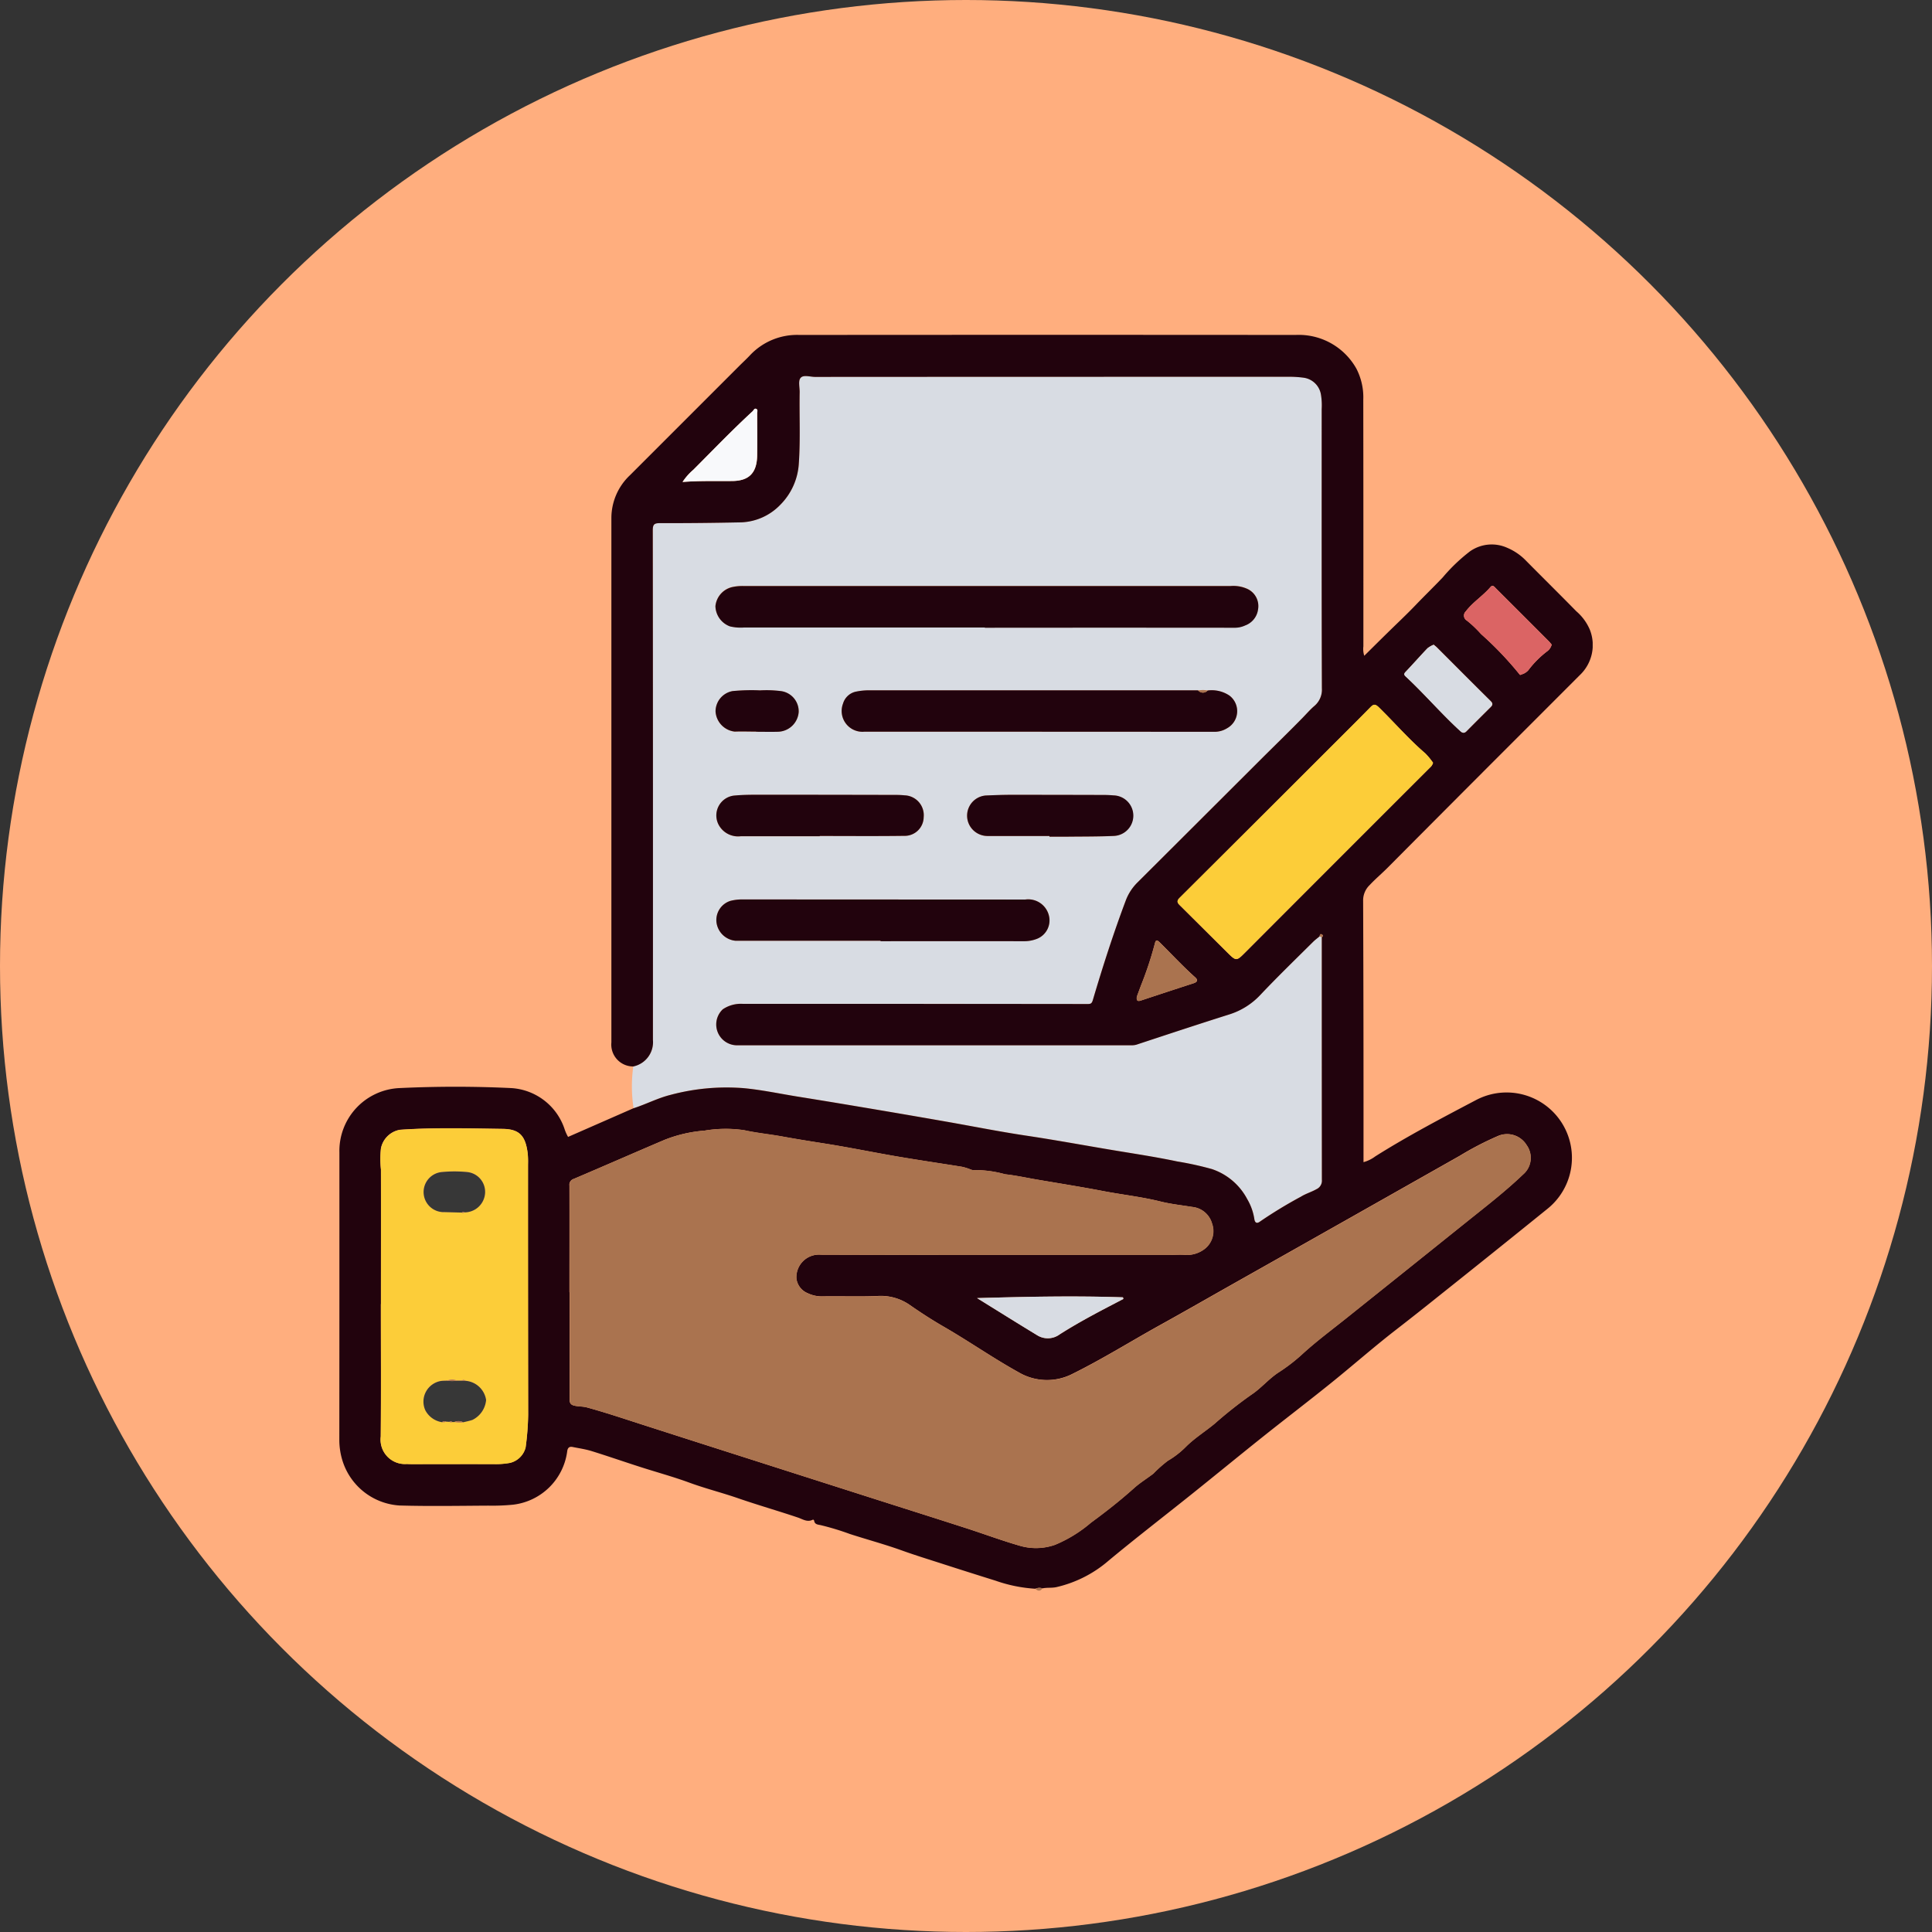 <svg xmlns="http://www.w3.org/2000/svg" xmlns:xlink="http://www.w3.org/1999/xlink" width="120" height="120" viewBox="0 0 120 120">
  <rect x="0" y="0" width="120" height="120" fill="#333333" stroke="none"/>
  <defs>
    <clipPath id="clip-path">
      <rect id="Rectangle_379978" data-name="Rectangle 379978" width="77.849" height="77.996" fill="none"/>
    </clipPath>
  </defs>
  <g id="Group_1076189" data-name="Group 1076189" transform="translate(-180 -24316.207)">
    <circle id="Ellipse_5982" data-name="Ellipse 5982" cx="60" cy="60" r="60" transform="translate(180 24316.207)" fill="#ffae7e"/>
    <g id="Group_1076199" data-name="Group 1076199" transform="translate(201.076 24337.004)">
      <g id="Group_1076198" data-name="Group 1076198" clip-path="url(#clip-path)">
        <path id="Path_826983" data-name="Path 826983" d="M59.635,53.857a8.815,8.815,0,0,1-.018-2.6,1.541,1.541,0,0,0,1.22-1.653q0-15.824-.009-31.648c0-.372.094-.447.455-.445,1.673.005,3.347-.014,5.02-.048a3.553,3.553,0,0,0,2.441-1.086A3.963,3.963,0,0,0,69.9,13.789c.1-1.469.025-2.94.05-4.41.005-.3-.1-.7.053-.885.18-.219.594-.067.9-.068q14.721-.01,29.442-.007a6.537,6.537,0,0,1,.872.053,1.265,1.265,0,0,1,1.11,1.042,4.128,4.128,0,0,1,.048.91c0,5.782-.009,11.564.011,17.345a1.322,1.322,0,0,1-.48,1.108c-.246.212-.459.459-.685.691-.87.892-1.767,1.759-2.649,2.64q-3.81,3.8-7.618,7.6a3.132,3.132,0,0,0-.745,1.13c-.765,2.036-1.431,4.1-2.048,6.189-.063.212-.122.252-.317.252q-7.494-.009-14.987-.008-3.214,0-6.429,0a2,2,0,0,0-1.255.338,1.294,1.294,0,0,0,.95,2.234q12.248,0,24.5,0a1,1,0,0,0,.325-.064c1.888-.622,3.776-1.246,5.671-1.846A4.48,4.48,0,0,0,98.576,46.8c1.062-1.123,2.177-2.2,3.272-3.29.123-.122.265-.225.4-.337l.133.064q0,1.083,0,2.167,0,6.447.006,12.894a.581.581,0,0,1-.338.582c-.312.177-.657.275-.959.462a27.983,27.983,0,0,0-2.535,1.54c-.187.146-.327.116-.365-.157A3.455,3.455,0,0,0,97.75,59.5a3.869,3.869,0,0,0-2.195-1.868,20.029,20.029,0,0,0-2.155-.474c-1.248-.259-2.507-.456-3.763-.664-1.865-.308-3.722-.656-5.592-.935-1.738-.26-3.463-.608-5.194-.909q-2.662-.464-5.327-.912-1.871-.313-3.744-.615c-1.093-.177-2.178-.409-3.282-.515a13.45,13.45,0,0,0-4.584.419c-.79.2-1.51.579-2.279.826M95.29,27.909a1.606,1.606,0,0,0-.588,0c-.038,0-.076-.006-.114-.006q-10.212,0-20.423,0a3.944,3.944,0,0,0-.678.074,1.064,1.064,0,0,0-.844.749,1.292,1.292,0,0,0,1.335,1.746q10.878,0,21.754.006a1.481,1.481,0,0,0,.776-.228,1.212,1.212,0,0,0,.135-2.023,1.974,1.974,0,0,0-1.353-.315M81.453,24V24q7.74,0,15.479,0a1.551,1.551,0,0,0,.694-.143,1.233,1.233,0,0,0,.795-1.006,1.174,1.174,0,0,0-.677-1.267,2.111,2.111,0,0,0-1.028-.175q-15.136,0-30.273,0a2.965,2.965,0,0,0-.673.064,1.351,1.351,0,0,0-1.053,1.189,1.376,1.376,0,0,0,.9,1.255,2.875,2.875,0,0,0,.888.069q7.473,0,14.947,0M74.975,43.454v.026q4.45,0,8.9,0a2.159,2.159,0,0,0,.847-.161,1.23,1.23,0,0,0,.7-1.468,1.323,1.323,0,0,0-1.46-.958q-8.8-.005-17.608-.007a2.983,2.983,0,0,0-.707.09,1.249,1.249,0,0,0-.861,1.358,1.316,1.316,0,0,0,1.177,1.119q4.506,0,9.012,0M71.2,36.961v-.014c1.748,0,3.5.016,5.243-.008a1.176,1.176,0,0,0,1.212-1.158,1.235,1.235,0,0,0-1.173-1.358,5.66,5.66,0,0,0-.607-.026q-4.161-.009-8.321-.01c-.531,0-1.065,0-1.594.045A1.242,1.242,0,0,0,64.89,36.2a1.365,1.365,0,0,0,1.406.766c1.634,0,3.267,0,4.9,0m14.265-.015v.04c.38,0,.76,0,1.14,0,.949-.011,1.9,0,2.848-.045a1.26,1.26,0,0,0,0-2.518c-.2-.016-.4-.027-.607-.027q-2.886-.008-5.773-.009c-.519,0-1.038.02-1.556.042a1.257,1.257,0,0,0-.992,1.891,1.276,1.276,0,0,0,1.067.625c1.291.009,2.582,0,3.873,0M67.247,30.462v.008c.443,0,.886.01,1.329,0a1.324,1.324,0,0,0,1.313-1.213,1.269,1.269,0,0,0-1.151-1.311,7.137,7.137,0,0,0-1.25-.039,12.112,12.112,0,0,0-1.706.044,1.286,1.286,0,0,0-1.057,1.265,1.343,1.343,0,0,0,1.193,1.252c.442-.023.886,0,1.329,0" transform="translate(-41.357 -5.819)" fill="#d8dce3"/>
        <path id="Path_826984" data-name="Path 826984" d="M18.278,48.038c.77-.247,1.489-.628,2.279-.826a13.439,13.439,0,0,1,4.584-.419c1.1.106,2.189.337,3.282.515q1.873.3,3.744.615,2.665.446,5.327.912c1.732.3,3.456.65,5.194.909,1.87.28,3.728.627,5.592.935,1.256.207,2.515.4,3.763.664a20.013,20.013,0,0,1,2.155.474,3.871,3.871,0,0,1,2.195,1.868,3.454,3.454,0,0,1,.439,1.226c.039.273.178.3.365.157a27.916,27.916,0,0,1,2.535-1.54c.3-.187.647-.285.959-.462a.581.581,0,0,0,.338-.582q-.007-6.447-.006-12.894,0-1.083,0-2.167c.091-.07.082-.15-.014-.189s-.108.053-.118.124c-.133.112-.275.215-.4.337-1.1,1.092-2.21,2.167-3.272,3.29a4.476,4.476,0,0,1-1.957,1.231c-1.9.6-3.783,1.224-5.671,1.847a1.008,1.008,0,0,1-.324.064q-12.248,0-24.5,0a1.294,1.294,0,0,1-.95-2.234,2,2,0,0,1,1.255-.337q3.214,0,6.428,0,7.494,0,14.987.008c.195,0,.254-.04.317-.252.617-2.084,1.282-4.153,2.048-6.189a3.137,3.137,0,0,1,.745-1.13q3.812-3.8,7.618-7.6c.882-.88,1.778-1.747,2.649-2.639.226-.232.439-.479.685-.691a1.323,1.323,0,0,0,.48-1.108c-.021-5.782-.011-11.563-.012-17.345a4.107,4.107,0,0,0-.048-.909,1.264,1.264,0,0,0-1.11-1.042,6.5,6.5,0,0,0-.872-.054q-14.721,0-29.442.008c-.311,0-.724-.152-.9.068-.152.185-.048.582-.053.884-.025,1.47.05,2.941-.051,4.41a3.961,3.961,0,0,1-1.157,2.587,3.555,3.555,0,0,1-2.44,1.086c-1.673.034-3.347.053-5.02.048-.361,0-.455.073-.455.446q.017,15.824.009,31.648a1.541,1.541,0,0,1-1.22,1.653,1.36,1.36,0,0,1-1.36-1.494q0-16.278,0-32.557a3.657,3.657,0,0,1,1.158-2.676q3.4-3.4,6.8-6.8c.219-.219.448-.427.658-.654A4.009,4.009,0,0,1,28.586.007q15.4-.013,30.808,0a4.1,4.1,0,0,1,3.781,2.1A3.877,3.877,0,0,1,63.6,4.022q.01,7.664.006,15.328a1.356,1.356,0,0,0,.055.584c.49-.484.952-.945,1.417-1.4.588-.579,1.192-1.142,1.762-1.737s1.137-1.143,1.693-1.728a10.855,10.855,0,0,1,1.685-1.614,2.345,2.345,0,0,1,2.327-.225,3.52,3.52,0,0,1,1.164.8c1.039,1.05,2.09,2.087,3.124,3.141a3.119,3.119,0,0,1,.836,1.137,2.576,2.576,0,0,1-.627,2.835q-2.809,2.813-5.62,5.622-3.15,3.155-6.293,6.316c-.372.375-.777.713-1.138,1.1a1.317,1.317,0,0,0-.4.992q.028,7.588.023,15.176c0,.338,0,.677,0,1.037a2.127,2.127,0,0,0,.728-.356c2.025-1.276,4.144-2.386,6.26-3.5a4.059,4.059,0,0,1,4.418,6.77q-3.384,2.737-6.79,5.448Q66.94,60.784,65.629,61.8c-1.365,1.057-2.661,2.2-4.006,3.284-1.4,1.13-2.836,2.224-4.245,3.347-1.471,1.173-2.926,2.368-4.394,3.544-1.731,1.387-3.489,2.739-5.194,4.155a7.518,7.518,0,0,1-3.255,1.653c-.287.062-.576.016-.859.076a.582.582,0,0,0-.441.024,9.072,9.072,0,0,1-2.471-.5q-1.649-.514-3.294-1.045c-.843-.272-1.694-.533-2.531-.834-1.063-.382-2.157-.676-3.233-1.024a16.372,16.372,0,0,0-1.83-.553c-.135-.027-.34-.035-.379-.247-.01-.056-.042-.107-.1-.08-.335.167-.622-.041-.906-.137-1.241-.419-2.5-.778-3.737-1.206-1-.346-2.022-.6-3.015-.965-1.026-.377-2.086-.661-3.128-1-.981-.315-1.955-.654-2.939-.959-.384-.119-.788-.175-1.184-.256-.228-.047-.314.083-.336.284a3.839,3.839,0,0,1-3.355,3.3,13.063,13.063,0,0,1-1.542.06c-1.838.01-3.677.044-5.513-.009a3.973,3.973,0,0,1-3.519-2.7A4.385,4.385,0,0,1,0,68.551q.008-8.879.005-17.759a3.907,3.907,0,0,1,3.739-4.007c2.3-.108,4.613-.11,6.918,0a3.727,3.727,0,0,1,3.346,2.6,2.822,2.822,0,0,0,.2.434l4.073-1.786M14.306,59.464v1.027c0,1.864,0,3.728-.006,5.591,0,.272.058.388.365.441.241.042.487.031.727.1,1.1.3,2.181.663,3.267,1.013q3.238,1.043,6.48,2.077,3.8,1.215,7.6,2.429c2.054.656,4.11,1.305,6.163,1.967,1.147.369,2.277.794,3.434,1.122a3.564,3.564,0,0,0,2.114-.08,8.329,8.329,0,0,0,2.234-1.377c.921-.673,1.822-1.382,2.671-2.143.376-.337.8-.593,1.2-.9a7.91,7.91,0,0,1,.9-.8,5.435,5.435,0,0,0,1.142-.889c.534-.527,1.177-.929,1.757-1.406a26.361,26.361,0,0,1,2.265-1.792c.636-.415,1.111-1.021,1.768-1.434a10.962,10.962,0,0,0,1.479-1.155c.85-.77,1.765-1.451,2.658-2.164q3.8-3.033,7.588-6.076c1.156-.926,2.328-1.834,3.4-2.86a1.355,1.355,0,0,0,.232-1.826,1.421,1.421,0,0,0-1.8-.559,19.275,19.275,0,0,0-2.35,1.219q-3.464,1.96-6.928,3.919-3.547,2.005-7.1,4.007c-1.539.869-3.073,1.75-4.62,2.606-1.8,1-3.549,2.094-5.4,3.01a3.469,3.469,0,0,1-3.354-.093c-1.587-.879-3.078-1.922-4.65-2.831-.729-.421-1.438-.88-2.129-1.362a3.146,3.146,0,0,0-2.028-.543c-1.127.046-2.257,0-3.385.021a2.023,2.023,0,0,1-.914-.2,1.136,1.136,0,0,1-.7-.914A1.405,1.405,0,0,1,29.9,57.134c7.189.024,14.378.016,21.567.016.38,0,.764-.036,1.14,0a1.806,1.806,0,0,0,1.143-.381A1.4,1.4,0,0,0,54.2,55.2a1.42,1.42,0,0,0-1.235-1.031c-.656-.107-1.323-.177-1.966-.337-1.166-.291-2.359-.419-3.536-.644-1.388-.266-2.785-.486-4.178-.725-.647-.111-1.291-.253-1.942-.323a6.927,6.927,0,0,0-1.926-.259c-.123.02-.264-.069-.4-.108a3.053,3.053,0,0,0-.364-.1c-1.328-.213-2.659-.408-3.984-.634-1.511-.258-3.014-.569-4.528-.807-.858-.135-1.719-.271-2.57-.426-.8-.147-1.618-.222-2.418-.4a7.824,7.824,0,0,0-2.471.024,8.488,8.488,0,0,0-2.5.579c-1.877.8-3.746,1.621-5.624,2.419a.379.379,0,0,0-.266.421c.007,2.206,0,4.412,0,6.619m-11.719.745H2.579c0,2.738.016,5.476-.008,8.214A1.516,1.516,0,0,0,4.193,70.13c.127.005.254.009.38.009,1.737,0,3.473-.006,5.21,0a4.762,4.762,0,0,0,.82-.078,1.317,1.317,0,0,0,.965-.953,16.631,16.631,0,0,0,.159-2.027q-.015-7.777-.009-15.554a5.621,5.621,0,0,0-.015-.646c-.132-1.143-.517-1.55-1.561-1.564-2.125-.029-4.252-.092-6.375.056a1.461,1.461,0,0,0-1.184,1.161,6.293,6.293,0,0,0,0,1.3c.009,2.789,0,5.578,0,8.367M67.933,26.582A4.184,4.184,0,0,0,67.45,26c-1.031-.886-1.917-1.916-2.887-2.863-.216-.211-.326-.2-.52,0-.77.785-1.55,1.559-2.328,2.336q-4.762,4.757-9.529,9.508c-.225.224-.094.341.06.494q1.444,1.432,2.885,2.868c.581.576.583.574,1.148.009Q62,32.614,67.731,26.888a.618.618,0,0,0,.2-.305M75.3,19.238c-.045-.055-.1-.126-.156-.187q-1.648-1.653-3.3-3.3c-.092-.092-.2-.254-.341-.089-.467.549-1.092.931-1.533,1.511a.359.359,0,0,0,.07.577,7.035,7.035,0,0,1,.873.831,21.106,21.106,0,0,1,2.395,2.508c.041.06.087.016.13,0a.878.878,0,0,0,.411-.255,6.045,6.045,0,0,1,1.2-1.2.726.726,0,0,0,.254-.4m-7.33.013a1.6,1.6,0,0,0-.381.219c-.454.476-.888.971-1.342,1.447-.11.115-.144.18-.016.3,1.173,1.092,2.215,2.316,3.4,3.4.146.134.251.136.383,0q.749-.753,1.5-1.5c.137-.135.134-.229-.01-.371-1.115-1.1-2.221-2.216-3.331-3.324-.061-.062-.134-.112-.2-.171M39.614,59.831c1.244.77,2.484,1.546,3.734,2.306a1.243,1.243,0,0,0,1.4-.057c1.05-.667,2.145-1.256,3.248-1.829l.705-.368-.026-.1c-3.016-.1-6.033-.038-9.058.049M21.319,9.14c1.084-.085,2.092-.049,3.1-.061,1.03-.012,1.527-.5,1.538-1.617.008-.862,0-1.724,0-2.586,0-.095.051-.225-.056-.277s-.163.09-.228.149C24.4,5.916,23.208,7.162,21.989,8.381a3.557,3.557,0,0,0-.67.759M49.538,41.095c-.038.266.049.319.254.25q1.638-.544,3.279-1.076c.224-.073.269-.2.1-.352-.776-.693-1.481-1.457-2.221-2.187-.191-.188-.246-.124-.3.1a21.771,21.771,0,0,1-.832,2.521c-.1.26-.194.521-.275.739" transform="translate(0 0)" fill="#22030d"/>
        <path id="Path_826985" data-name="Path 826985" d="M141.622,255a.585.585,0,0,1,.441-.023c-.138.189-.286.172-.441.023" transform="translate(-98.389 -177.116)" fill="#aa734f"/>
        <path id="Path_826986" data-name="Path 826986" d="M93.255,53.672q-7.473,0-14.947,0a2.847,2.847,0,0,1-.888-.069,1.375,1.375,0,0,1-.9-1.254,1.351,1.351,0,0,1,1.053-1.189,2.964,2.964,0,0,1,.673-.064q15.137,0,30.274,0a2.118,2.118,0,0,1,1.028.175,1.174,1.174,0,0,1,.677,1.267,1.233,1.233,0,0,1-.8,1.007,1.55,1.55,0,0,1-.693.143q-7.74-.008-15.479,0Z" transform="translate(-53.159 -35.494)" fill="#22030d"/>
        <path id="Path_826987" data-name="Path 826987" d="M124.936,72.341a1.974,1.974,0,0,1,1.353.316,1.212,1.212,0,0,1-.135,2.023,1.481,1.481,0,0,1-.776.228Q114.5,74.9,103.624,74.9a1.292,1.292,0,0,1-1.335-1.746,1.064,1.064,0,0,1,.844-.75,3.974,3.974,0,0,1,.678-.073q10.212,0,20.423,0c.038,0,.076,0,.114.005a.387.387,0,0,0,.588,0" transform="translate(-71.003 -50.251)" fill="#22030d"/>
        <path id="Path_826988" data-name="Path 826988" d="M86.922,117.446q-4.506,0-9.012,0a1.315,1.315,0,0,1-1.177-1.119,1.248,1.248,0,0,1,.861-1.358,2.965,2.965,0,0,1,.707-.09q8.8.007,17.608.007a1.323,1.323,0,0,1,1.459.958,1.23,1.23,0,0,1-.7,1.469,2.158,2.158,0,0,1-.847.161q-4.45-.006-8.9,0v-.026" transform="translate(-53.304 -79.811)" fill="#22030d"/>
        <path id="Path_826989" data-name="Path 826989" d="M83.129,96.155q-2.451,0-4.9,0a1.367,1.367,0,0,1-1.407-.766,1.242,1.242,0,0,1,1.067-1.765c.529-.047,1.063-.045,1.594-.045q4.161,0,8.321.011a5.673,5.673,0,0,1,.607.026,1.234,1.234,0,0,1,1.173,1.358,1.176,1.176,0,0,1-1.212,1.158c-1.747.024-3.5.008-5.243.008v.014" transform="translate(-53.289 -65.013)" fill="#22030d"/>
        <path id="Path_826990" data-name="Path 826990" d="M132.774,96.14c-1.291,0-2.582.006-3.873,0a1.274,1.274,0,0,1-1.067-.625,1.257,1.257,0,0,1,.992-1.891c.518-.021,1.037-.041,1.556-.042q2.886,0,5.772.009c.2,0,.405.01.607.027a1.26,1.26,0,0,1,0,2.519c-.948.041-1.9.035-2.847.045-.38,0-.76,0-1.139,0v-.04" transform="translate(-88.668 -65.012)" fill="#22030d"/>
        <path id="Path_826991" data-name="Path 826991" d="M79.071,74.89c-.444,0-.887-.018-1.329,0a1.343,1.343,0,0,1-1.193-1.252,1.286,1.286,0,0,1,1.057-1.265,12.112,12.112,0,0,1,1.706-.044,7.137,7.137,0,0,1,1.25.039,1.269,1.269,0,0,1,1.151,1.311A1.324,1.324,0,0,1,80.4,74.9c-.443.012-.886,0-1.329,0V74.89" transform="translate(-53.181 -50.246)" fill="#22030d"/>
        <path id="Path_826992" data-name="Path 826992" d="M175.336,72.3a.387.387,0,0,1-.588,0,1.608,1.608,0,0,1,.588,0" transform="translate(-121.403 -50.209)" fill="#aa734f"/>
        <path id="Path_826993" data-name="Path 826993" d="M199.461,122.068c.01-.071.02-.163.118-.124s.1.118.014.188l-.132-.065" transform="translate(-138.572 -84.712)" fill="#aa734f"/>
        <path id="Path_826994" data-name="Path 826994" d="M46.851,171.681c0-2.206,0-4.412,0-6.619a.378.378,0,0,1,.266-.421c1.878-.8,3.746-1.62,5.624-2.42a8.5,8.5,0,0,1,2.5-.579,7.807,7.807,0,0,1,2.471-.024c.8.173,1.615.248,2.419.4.851.155,1.712.292,2.57.427,1.514.238,3.017.549,4.528.807,1.325.227,2.656.421,3.984.634a3.053,3.053,0,0,1,.364.1c.133.039.274.128.4.108a6.925,6.925,0,0,1,1.926.259c.651.07,1.3.212,1.942.324,1.393.239,2.79.459,4.177.725,1.177.226,2.369.354,3.536.644.644.161,1.31.23,1.966.337a1.419,1.419,0,0,1,1.235,1.031,1.4,1.4,0,0,1-.449,1.575,1.8,1.8,0,0,1-1.143.38c-.376-.037-.76,0-1.14,0-7.189,0-14.378.008-21.567-.017a1.4,1.4,0,0,0-1.517,1.482,1.136,1.136,0,0,0,.7.914,2.024,2.024,0,0,0,.914.2c1.128-.019,2.258.025,3.385-.021a3.145,3.145,0,0,1,2.028.543c.691.482,1.4.94,2.129,1.361,1.572.909,3.063,1.952,4.65,2.831a3.467,3.467,0,0,0,3.354.093c1.847-.916,3.593-2.013,5.4-3.01,1.547-.856,3.08-1.737,4.62-2.607q3.548-2,7.1-4.007,3.465-1.958,6.928-3.919a19.211,19.211,0,0,1,2.35-1.219,1.421,1.421,0,0,1,1.8.559,1.355,1.355,0,0,1-.232,1.826c-1.071,1.026-2.243,1.934-3.4,2.86q-3.793,3.039-7.588,6.076c-.893.713-1.808,1.395-2.658,2.164a10.965,10.965,0,0,1-1.479,1.155c-.657.414-1.132,1.018-1.768,1.434a26.392,26.392,0,0,0-2.265,1.792c-.58.477-1.223.879-1.757,1.406a5.414,5.414,0,0,1-1.142.889,7.948,7.948,0,0,0-.9.8c-.392.3-.82.56-1.2.9-.849.761-1.75,1.47-2.671,2.143a8.324,8.324,0,0,1-2.234,1.377,3.561,3.561,0,0,1-2.114.08c-1.158-.328-2.288-.753-3.434-1.122-2.052-.661-4.109-1.311-6.163-1.967q-3.8-1.213-7.6-2.43-3.241-1.037-6.48-2.076c-1.085-.35-2.167-.709-3.267-1.013-.24-.066-.486-.055-.727-.1-.307-.054-.366-.169-.365-.441.008-1.864.005-3.728.006-5.592q0-.513,0-1.027" transform="translate(-32.545 -112.217)" fill="#aa734f"/>
        <path id="Path_826995" data-name="Path 826995" d="M8.373,172.364c0-2.789,0-5.578,0-8.366a6.271,6.271,0,0,1,0-1.3,1.462,1.462,0,0,1,1.184-1.162c2.123-.148,4.251-.085,6.375-.056,1.044.014,1.428.422,1.561,1.564a5.621,5.621,0,0,1,.015.646q0,7.777.009,15.554a16.636,16.636,0,0,1-.159,2.027,1.317,1.317,0,0,1-.966.953,4.784,4.784,0,0,1-.82.078c-1.737-.009-3.473,0-5.21,0-.127,0-.254,0-.38-.009a1.516,1.516,0,0,1-1.621-1.707c.024-2.738.008-5.476.008-8.214Zm5.181-5.707a1.276,1.276,0,0,0,1.286-1.228,1.237,1.237,0,0,0-1.146-1.28,8.1,8.1,0,0,0-1.513,0,1.248,1.248,0,0,0,0,2.49c.024.031.049.034.075,0l1.133.03a.127.127,0,0,0,.165-.016m-1.071,10.457c-.126.006-.254,0-.379.018a1.3,1.3,0,0,0-.977,1.823,1.415,1.415,0,0,0,1.045.74c.082,0,.168.022.241-.036l.212.013a.152.152,0,0,0,.173.012h.129a1.791,1.791,0,0,0,.549.016c.191-.048.385-.084.571-.146a1.525,1.525,0,0,0,.853-1.238,1.4,1.4,0,0,0-1.275-1.194.164.164,0,0,0-.235-.009l-.3,0a.825.825,0,0,0-.613,0" transform="translate(-5.786 -112.156)" fill="#fccd39"/>
        <path id="Path_826996" data-name="Path 826996" d="M186.422,78.871a.616.616,0,0,1-.2.305Q180.493,84.9,174.767,90.63c-.566.566-.568.568-1.148-.009q-1.444-1.432-2.885-2.868c-.154-.152-.285-.27-.06-.494q4.771-4.747,9.529-9.508c.778-.777,1.558-1.551,2.328-2.336.194-.2.3-.206.52,0,.97.947,1.856,1.978,2.887,2.863a4.2,4.2,0,0,1,.483.587" transform="translate(-118.489 -52.288)" fill="#fccd39"/>
        <path id="Path_826997" data-name="Path 826997" d="M234.278,54.714a.727.727,0,0,1-.254.4,6.039,6.039,0,0,0-1.2,1.2.876.876,0,0,1-.411.255c-.043.018-.09.062-.13,0a21.1,21.1,0,0,0-2.395-2.508,7.077,7.077,0,0,0-.873-.831.358.358,0,0,1-.07-.577c.441-.58,1.066-.963,1.533-1.511.141-.165.249,0,.341.089q1.653,1.648,3.3,3.3c.06.061.11.132.156.187" transform="translate(-158.978 -35.476)" fill="#db6464"/>
        <path id="Path_826998" data-name="Path 826998" d="M218.51,63.061c.071.059.143.109.2.17,1.11,1.108,2.216,2.221,3.331,3.324.144.142.147.236.01.372q-.756.747-1.5,1.5c-.132.133-.237.13-.383,0-1.184-1.082-2.225-2.306-3.4-3.4-.129-.12-.094-.184.016-.3.454-.476.887-.972,1.342-1.447a1.58,1.58,0,0,1,.381-.219" transform="translate(-150.541 -43.81)" fill="#d8dce3"/>
        <path id="Path_826999" data-name="Path 826999" d="M129.766,195.761c3.025-.087,6.042-.153,9.058-.049l.026.1-.705.368c-1.1.573-2.2,1.162-3.248,1.83a1.243,1.243,0,0,1-1.4.057c-1.251-.759-2.49-1.536-3.734-2.306" transform="translate(-90.152 -135.93)" fill="#d8dce3"/>
        <path id="Path_827000" data-name="Path 827000" d="M69.838,19.575a3.565,3.565,0,0,1,.669-.759c1.219-1.219,2.41-2.465,3.679-3.633.065-.06.107-.209.228-.149s.055.182.055.277c.005.862.013,1.724,0,2.586-.01,1.122-.507,1.605-1.537,1.617-1.008.012-2.016-.024-3.1.061" transform="translate(-48.519 -10.435)" fill="#f8f9fb"/>
        <path id="Path_827001" data-name="Path 827001" d="M162.256,126.71c.081-.218.177-.479.275-.739a21.773,21.773,0,0,0,.832-2.521c.055-.228.11-.292.3-.1.74.729,1.445,1.493,2.221,2.187.173.154.128.279-.1.352q-1.641.533-3.279,1.076c-.206.068-.293.015-.254-.25" transform="translate(-112.718 -85.615)" fill="#aa734f"/>
        <path id="Path_827002" data-name="Path 827002" d="M18.27,215.362a1.413,1.413,0,0,1-1.045-.74A1.3,1.3,0,0,1,18.2,212.8c.125-.015.252-.013.379-.018a1.881,1.881,0,0,0,.614,0l.295,0,.235.009A1.4,1.4,0,0,1,21,213.983a1.525,1.525,0,0,1-.853,1.238c-.186.062-.381.1-.571.146a.617.617,0,0,0-.549-.016H18.9a.141.141,0,0,0-.173-.012l-.212-.014c-.086-.027-.172-.055-.241.036" transform="translate(-11.883 -147.823)" fill="#373737"/>
        <path id="Path_827003" data-name="Path 827003" d="M19.531,172.765l-1.133-.03-.075,0a1.248,1.248,0,0,1,0-2.49,8.1,8.1,0,0,1,1.513,0,1.237,1.237,0,0,1,1.146,1.28,1.276,1.276,0,0,1-1.286,1.227.15.15,0,0,0-.165.016" transform="translate(-11.927 -118.247)" fill="#373737"/>
        <path id="Path_827004" data-name="Path 827004" d="M22.554,212.647a1.864,1.864,0,0,1-.614,0,.826.826,0,0,1,.614,0" transform="translate(-15.242 -147.693)" fill="#aa734f"/>
        <path id="Path_827005" data-name="Path 827005" d="M23.4,221.08a.616.616,0,0,1,.549.016,1.791,1.791,0,0,1-.549-.016" transform="translate(-16.255 -153.551)" fill="#aa734f"/>
        <path id="Path_827006" data-name="Path 827006" d="M25.152,212.693l-.235-.009a.164.164,0,0,1,.235.009" transform="translate(-17.311 -147.726)" fill="#aa734f"/>
        <path id="Path_827007" data-name="Path 827007" d="M20.925,221.1c.069-.091.155-.063.241-.036-.074.058-.159.037-.241.036" transform="translate(-14.537 -153.563)" fill="#aa734f"/>
        <path id="Path_827008" data-name="Path 827008" d="M24.908,178.512a.15.15,0,0,1,.165-.016.126.126,0,0,1-.165.016" transform="translate(-17.304 -123.994)" fill="#aa734f"/>
        <path id="Path_827009" data-name="Path 827009" d="M22.409,221.118a.141.141,0,0,1,.173.012.153.153,0,0,1-.173-.012" transform="translate(-15.568 -153.601)" fill="#aa734f"/>
        <path id="Path_827010" data-name="Path 827010" d="M20.948,178.479l.075,0c-.027.031-.052.028-.075,0" transform="translate(-14.553 -123.995)" fill="#aa734f"/>
      </g>
    </g>
  </g>
</svg>
